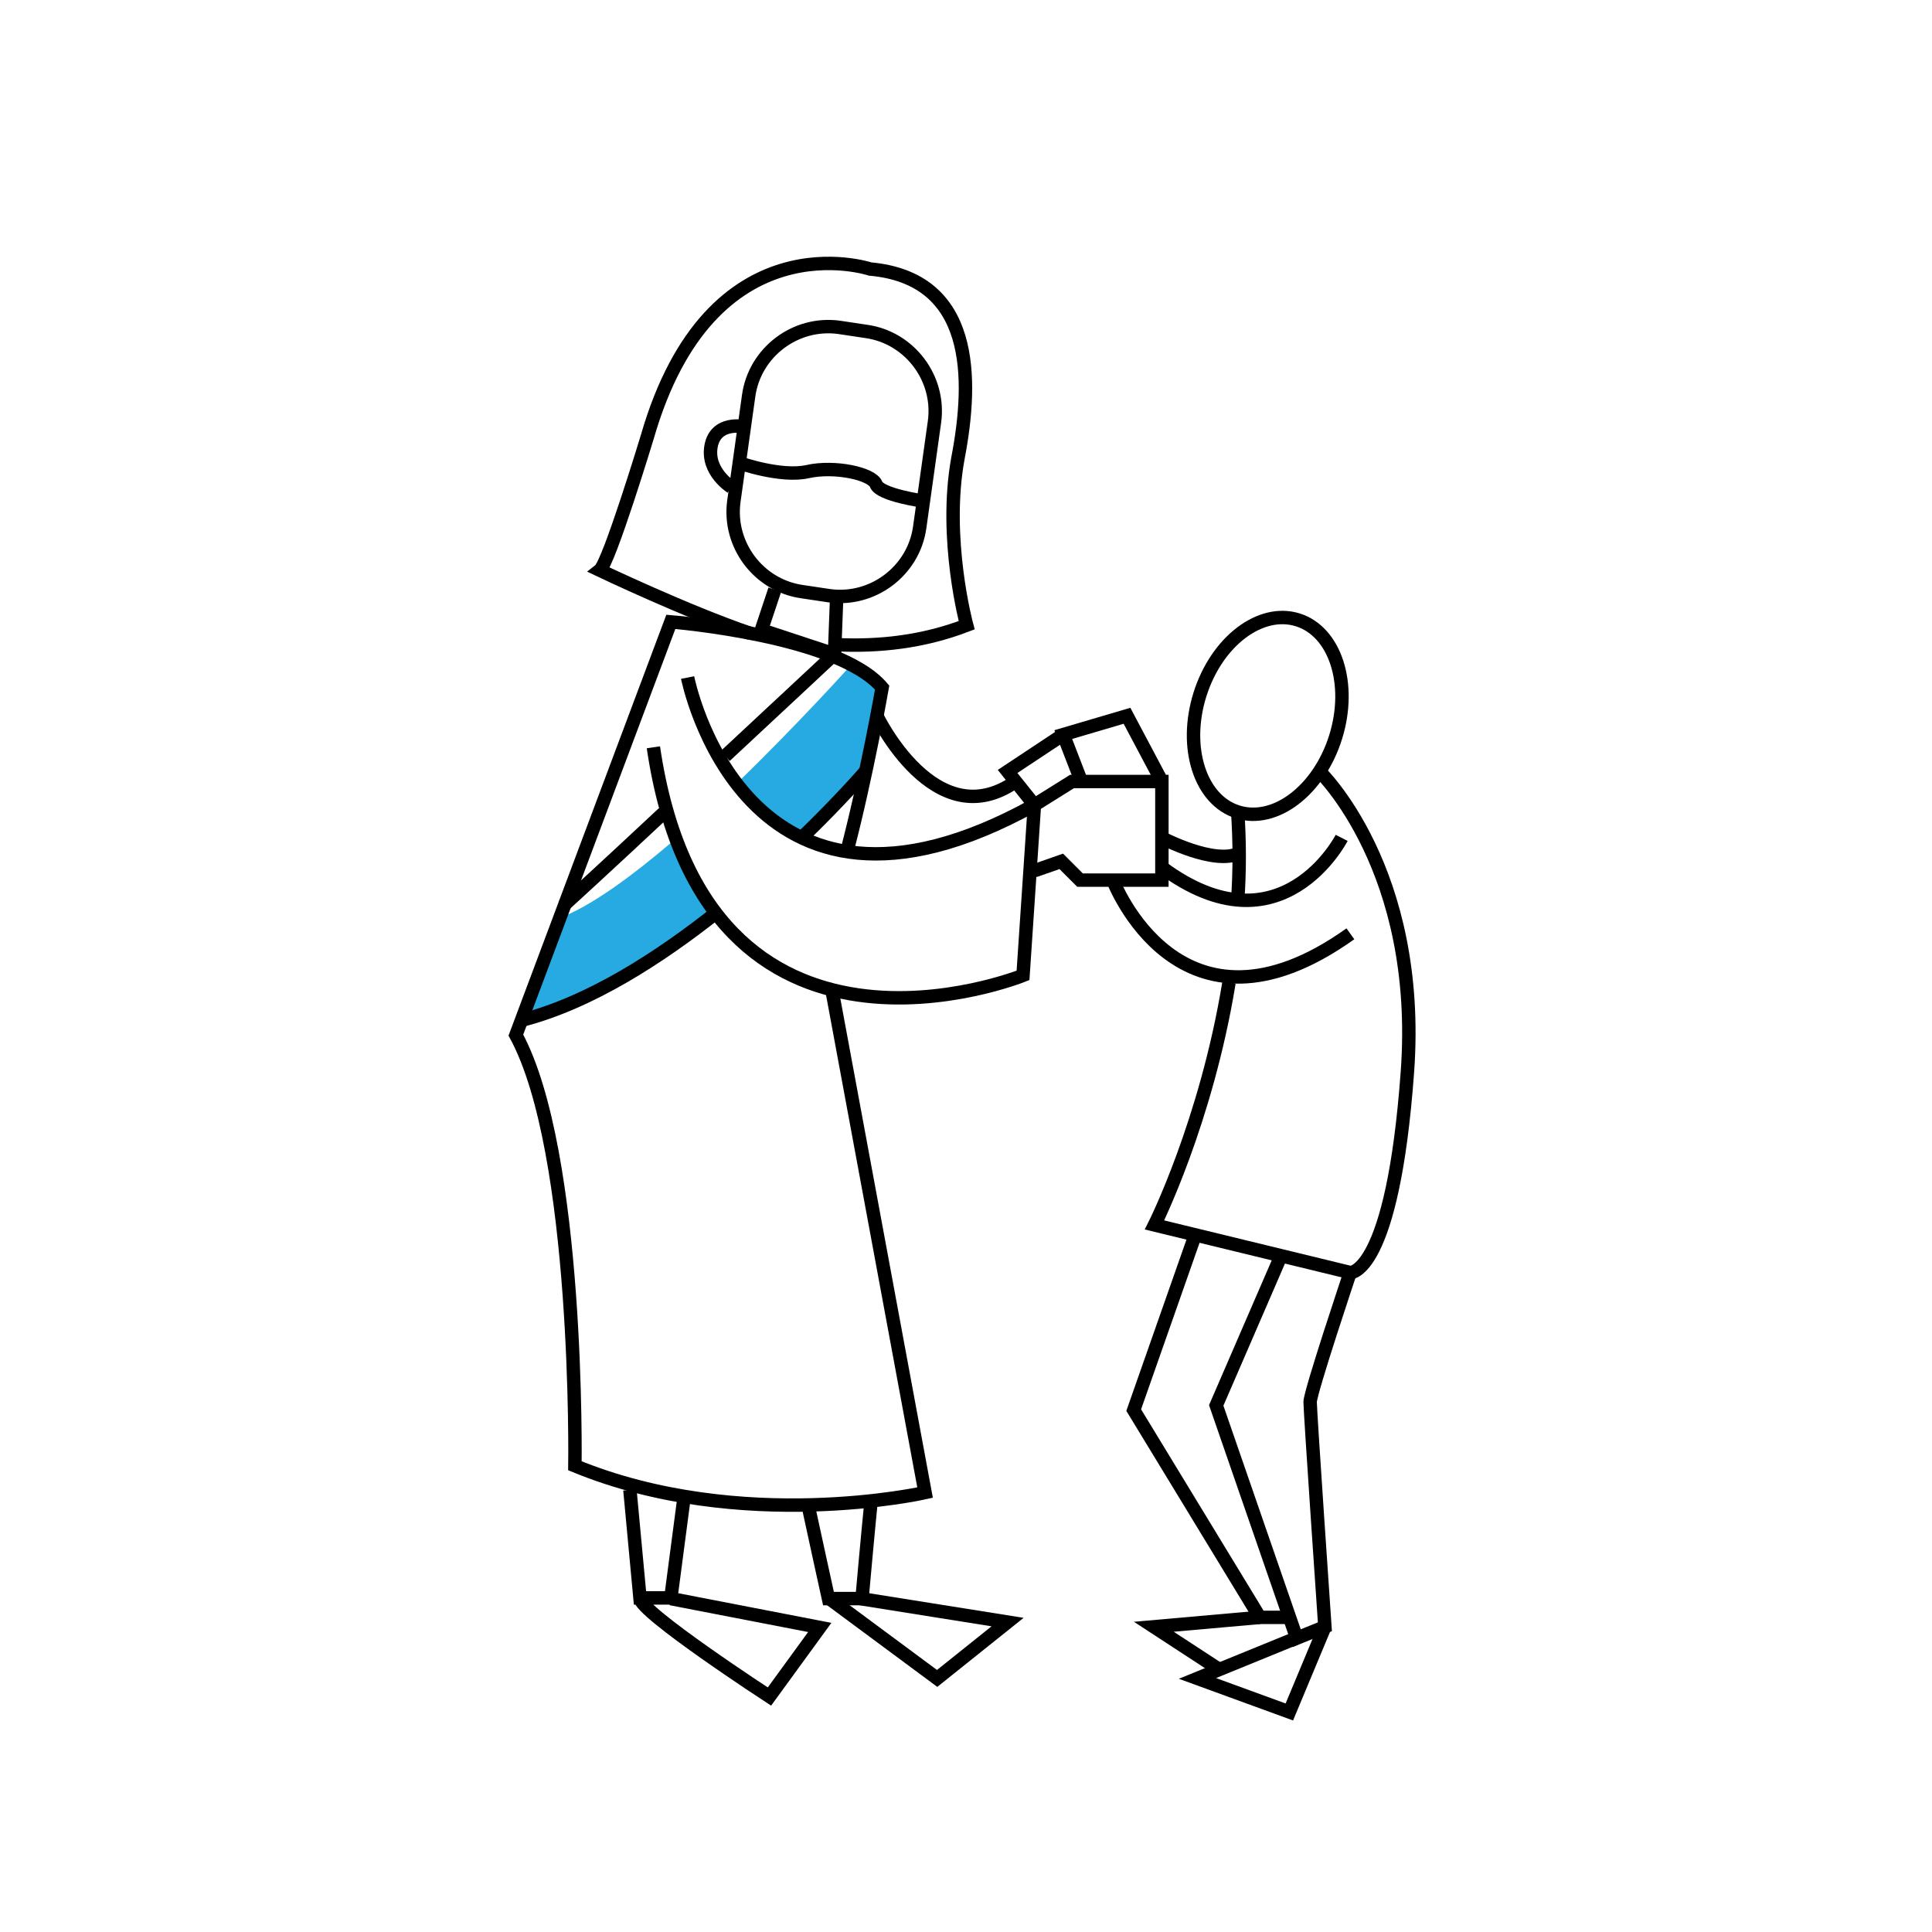 <svg version="1" xmlns="http://www.w3.org/2000/svg" width="288" height="288" viewBox="0 0 288 288"><path d="M106.2 135.4c-2.9-2.7-5-6.2-5.9-10-6.1 5.2-12.2 9.7-17 11.5l-5.7 15.2s14.4-4.8 27.9-15.8c-.1 0 .8-.8.7-.9zm20.7-36.3s-7.7 8.6-17.2 17.8c.4.4.7.9.8 1.4.3 1.9 1.8 2.4 3.3 3.3 1.6 1 3.3 2.1 4.7 3.4 6.5-6 10.5-10.1 10.5-10.1l2.5-12.5-4.6-3.3z" fill="#27AAE1"/><g fill="none" stroke="#000" stroke-width="2" stroke-miterlimit="10"><path d="M123.6 88.8l-4-.6c-6.5-.9-11.1-7-10.2-13.5l2.2-15.7c.9-6.5 7-11.1 13.5-10.2l4 .6c6.5.9 11.1 7 10.2 13.5l-2.2 15.7c-.9 6.5-7 11.1-13.5 10.2z"/><path d="M110.2 69s6.2 2.2 10.2 1.3 9.6.3 10.2 1.9 7.1 2.5 7.1 2.5m-26.8-11.1s-4.2-.9-4.9 2.9c-.7 3.8 3 6.1 3 6.1"/><path d="M124.7 96.1c6.3.3 12.9-.4 19.4-2.9 0 0-3.5-12.9-1.3-24.9 2.3-12 2.4-26.8-13.1-28.2 0 0-23.7-7.9-33.2 25 0 0-5.7 18.8-7.1 19.9 0 0 13 6.2 22.4 9.4"/><path d="M115.5 87.9l-2 6 10.9 3.6.3-7.9"/><path d="M126.2 127.1c3-11.4 5.3-24.6 5.3-24.6-6.6-7.8-31.5-9.8-31.5-9.8l-23.1 61.6c9.5 17.5 8.8 64.2 8.8 64.2 24.8 10.2 52.2 4 52.2 4l-13.9-75"/><path d="M102.5 101s8.4 43 51.7 19l-1.7 25.4s-47.3 19.1-55.1-34"/><path d="M154.2 129.8l4-1.4 2.8 2.8h12.2v-14.7h-13.4l-5.6 3.5-4-5 8.3-5.5m-27.8-2.8s8.7 18.2 20.7 9.8m-27-19s-7.7 7.2-16.3 15.2m-9.2 8.5C90.9 128.7 84 135 84 135m45-20s-3.6 4.2-9.5 9.9m-12.4 10.9c-8.8 7-19.2 13.7-29.4 16.3m16.2 70l1.5 16.1h4.6l2-15.2m18.4 1.1c.9 4.2 3.1 14.2 3.1 14.2h5s.9-10.1 1.4-15m-34.5 14.9c-.2 2 19.3 14.7 19.3 14.7l7.5-10.3-22.2-4.3"/><path d="M123.5 238.2l16.2 12 10.5-8.4-22.6-3.6"/><ellipse transform="rotate(-72.656 189.003 106.722)" cx="189" cy="106.7" rx="15" ry="10.6"/><path d="M196.7 115s15.3 14.6 13.1 44.8-8.5 29.9-8.5 29.9l-29.2-7.1s7.7-15.3 11.1-36.1m16.8-21.6s-9 17.6-26.8 4.4m-7.3 1.9s9.9 26.2 35.4 8m-40.1-22.7l-2.7-7 9.5-2.8 5.2 9.8m0 8.4s7.8 4.1 11.5 2.3m-.2 7c.3-4.3.3-8.7 0-13.2"/><path d="M178.2 184l-9.2 26.2 18.8 30.9h4.4"/><path d="M191 187.1l-9.7 22.4 12 34.7 4.2-1.7s-2.2-32-2.2-33.5 6-19.4 6-19.4"/><path d="M193.2 244.2l-14.7 6 13.7 5 5.3-12.7"/><path d="M187.8 241.1l-15.8 1.4 9.8 6.4"/></g></svg>